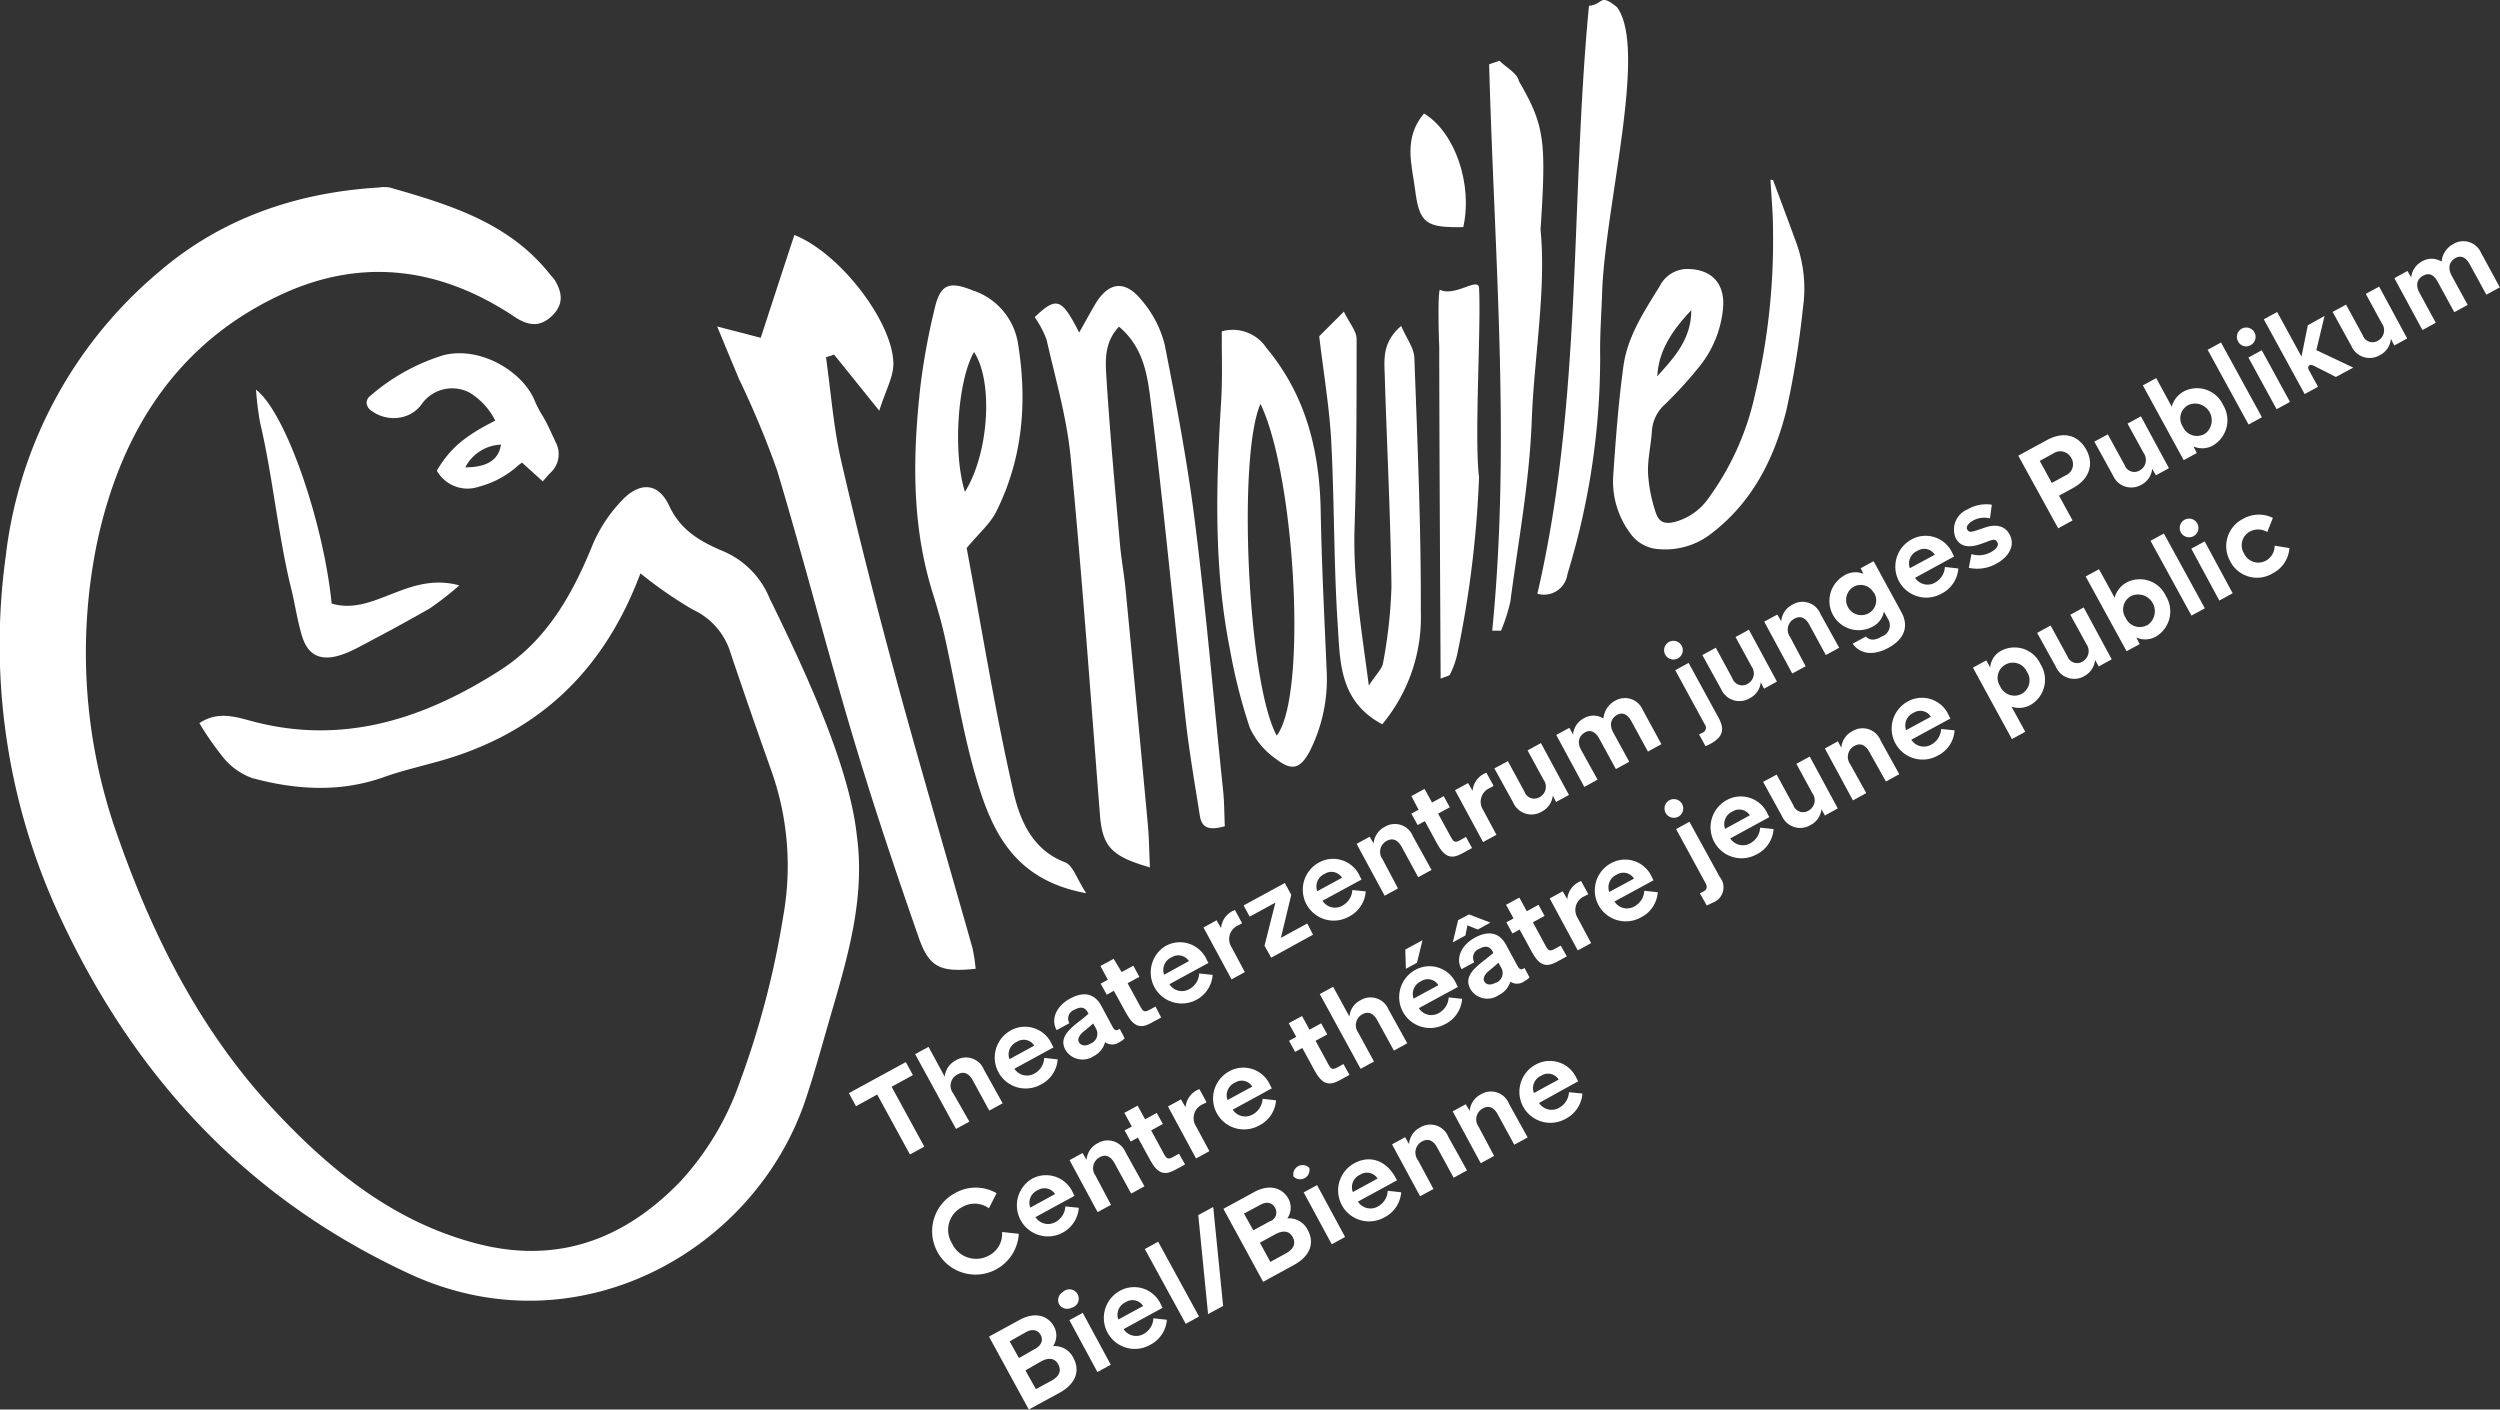 <svg xmlns="http://www.w3.org/2000/svg" viewBox="0 0 267.47 150.8"><rect x="0" y="0" width="267.47" height="150.8" fill="#333333" stroke="none"/><defs><style>.cls-1{fill:#fff;}</style></defs><title>Logo_W</title><g id="Layer_2" data-name="Layer 2"><g id="Layer_1-2" data-name="Layer 1"><path class="cls-1" d="M105.81,143l3.3-1.8c1.62-.88,3-.46,3.65.71a2,2,0,0,1-.1,2.11,2.23,2.23,0,0,1,2.17,1.24c.78,1.42.23,2.82-1.47,3.75l-3.29,1.79Zm2.21.51,1,1.79,1.74-1c.72-.39.86-1,.57-1.49s-.83-.69-1.56-.29Zm1.69,3.11,1.12,2,1.66-.9c.77-.42,1.12-1,.74-1.73s-1.09-.75-1.86-.33Z"/><path class="cls-1" d="M113.31,139.54a1,1,0,0,1,.39-1.3,1,1,0,1,1,.92,1.68A1,1,0,0,1,113.31,139.54Zm1.1,1.7,1.43-.78,3,5.55-1.43.78Z"/><path class="cls-1" d="M124.23,139.63l.15.29-4.17,2.28a1.6,1.6,0,0,0,2.19.49,2,2,0,0,0,1-1.65l1.44.16a3.29,3.29,0,0,1-1.82,2.7,3.31,3.31,0,0,1-3.22-5.79A3.14,3.14,0,0,1,124.23,139.63Zm-4.58,1.54,2.65-1.44a1.33,1.33,0,0,0-1.85-.42A1.47,1.47,0,0,0,119.65,141.17Z"/><path class="cls-1" d="M122.48,133.63l1.43-.78,4.37,8-1.42.78Z"/><path class="cls-1" d="M128.2,130l1.6-.87,1.06,10.59-1.61.87Z"/><path class="cls-1" d="M130.89,129.33l3.3-1.8c1.61-.88,3-.46,3.65.71a2,2,0,0,1-.11,2.11,2.24,2.24,0,0,1,2.18,1.24c.78,1.43.23,2.82-1.48,3.75l-3.29,1.8Zm2.2.51,1,1.79,1.74-.95a1,1,0,0,0,.57-1.49c-.28-.5-.84-.69-1.56-.29Zm1.7,3.11,1.12,2.06,1.66-.91c.77-.42,1.12-1,.74-1.73s-1.09-.74-1.86-.32Z"/><path class="cls-1" d="M138.39,125.87a1,1,0,0,1,1.69-.92,1,1,0,0,1-1.69.92Zm1.09,1.7,1.43-.78,3,5.55-1.43.78Z"/><path class="cls-1" d="M149.31,126l.15.28-4.18,2.28a1.6,1.6,0,0,0,2.19.49,2,2,0,0,0,1-1.65l1.44.16a3.28,3.28,0,0,1-1.83,2.7,3.31,3.31,0,0,1-3.21-5.79C146.51,123.55,148.29,124.11,149.31,126Zm-4.58,1.54,2.65-1.45a1.33,1.33,0,0,0-1.86-.41A1.45,1.45,0,0,0,144.73,127.51Z"/><path class="cls-1" d="M153.36,127.21l-1.43.77-3-5.55,1.4-.76.42.73a2.18,2.18,0,0,1,1.2-1.78,2.07,2.07,0,0,1,3,1l2,3.6-1.43.78-1.76-3.23c-.43-.79-1-1-1.63-.64a1.34,1.34,0,0,0-.42,2Z"/><path class="cls-1" d="M159.85,123.67l-1.43.78-3-5.55,1.4-.76.42.72a2.2,2.2,0,0,1,1.2-1.78,2.07,2.07,0,0,1,3,1l2,3.61-1.43.78-1.76-3.23c-.43-.8-1-1-1.63-.64a1.33,1.33,0,0,0-.43,1.94Z"/><path class="cls-1" d="M168.69,115.4l.15.29L164.66,118a1.6,1.6,0,0,0,2.2.49,2,2,0,0,0,1-1.64l1.44.15a3.3,3.3,0,0,1-1.82,2.71,3.31,3.31,0,0,1-3.22-5.79A3.13,3.13,0,0,1,168.69,115.4Zm-4.58,1.54,2.65-1.44a1.34,1.34,0,0,0-1.86-.42A1.46,1.46,0,0,0,164.11,116.94Z"/><path class="cls-1" d="M100.28,133.91a4.61,4.61,0,0,1,1.88-6.25,4.44,4.44,0,0,1,4.46,0l-.82,1.61a2.6,2.6,0,0,0-2.85-.13,2.73,2.73,0,0,0-1.09,3.9,2.84,2.84,0,0,0,3.92,1.3,2.61,2.61,0,0,0,1.43-2.53L109,132a4.64,4.64,0,0,1-8.71,1.94Z"/><path class="cls-1" d="M114.81,127.66l.15.28-4.18,2.28a1.61,1.61,0,0,0,2.2.49,2,2,0,0,0,1-1.64l1.44.15a3.3,3.3,0,0,1-1.82,2.71,3.32,3.32,0,0,1-3.22-5.8A3.14,3.14,0,0,1,114.81,127.66Zm-4.58,1.54,2.65-1.45a1.35,1.35,0,0,0-1.86-.41A1.46,1.46,0,0,0,110.23,129.2Z"/><path class="cls-1" d="M118.86,128.9l-1.43.78-3-5.56,1.39-.76.43.73a2.18,2.18,0,0,1,1.19-1.78,2.08,2.08,0,0,1,3,1l2,3.61-1.42.78-1.77-3.24c-.43-.79-1-1-1.63-.63a1.33,1.33,0,0,0-.42,1.94Z"/><path class="cls-1" d="M126.79,124.58l-1.1.6c-1.09.59-1.82.4-2.6-1l-1.35-2.47-.77.42-.65-1.19.77-.42-.8-1.46,1.42-.77.8,1.46,1.25-.68.65,1.18-1.25.69,1.4,2.58c.21.38.39.56.86.31l.72-.4Z"/><path class="cls-1" d="M129.39,123.16l-1.43.78-3-5.56,1.39-.76.49.84a2.26,2.26,0,0,1,1.23-1.83l.25-.11.77,1.41-.38.2a1.61,1.61,0,0,0-.76,2.35Z"/><path class="cls-1" d="M135.91,116.15l.16.29-4.18,2.28a1.59,1.59,0,0,0,2.19.48,2,2,0,0,0,1-1.64l1.44.16a3.26,3.26,0,0,1-1.82,2.7,3.31,3.31,0,0,1-3.21-5.79A3.12,3.12,0,0,1,135.91,116.15Zm-4.58,1.54,2.65-1.44a1.33,1.33,0,0,0-1.85-.42A1.48,1.48,0,0,0,131.33,117.69Z"/><path class="cls-1" d="M144.38,115l-1.1.6c-1.09.59-1.82.41-2.6-1l-1.35-2.48-.77.42-.65-1.19.77-.42-.8-1.46,1.42-.77.8,1.46,1.25-.68.65,1.19-1.25.68,1.4,2.58c.21.39.39.56.85.31l.73-.4Z"/><path class="cls-1" d="M147,113.57l-1.43.78-4.37-8,1.43-.78,1.74,3.19a2.18,2.18,0,0,1,1.19-1.75,2.08,2.08,0,0,1,3,1l2,3.61-1.43.78-1.77-3.23c-.43-.8-1-1-1.63-.64a1.33,1.33,0,0,0-.42,1.94Z"/><path class="cls-1" d="M155.82,105.3l.16.29-4.18,2.27a1.58,1.58,0,0,0,2.19.49,2,2,0,0,0,1-1.64l1.44.15a3.28,3.28,0,0,1-1.82,2.71,3.31,3.31,0,0,1-3.21-5.79A3.12,3.12,0,0,1,155.82,105.3Zm-5.47-3.71,1.84-1L151.6,103l-1.19.65Zm.89,5.25,2.65-1.44A1.33,1.33,0,0,0,152,105,1.48,1.48,0,0,0,151.24,106.84Z"/><path class="cls-1" d="M156,98.45l1.16-.62,2.29.88-1.35.74L157,99l-.22,1.09-1.35.73Zm5.6,6.55a2.4,2.4,0,0,1-1.28,1.48,2.12,2.12,0,0,1-3-.65c-.6-1.1,0-1.91,1.25-2.91l.36-.28c.43-.34.67-.54.84-.7l-.06-.12c-.33-.6-.77-.67-1.44-.31a1,1,0,0,0-.54,1.44l-1.36.74c-.68-1.18,0-2.57,1.37-3.34s2.62-.7,3.4.75l1.17,2.16c.27.5.4.53.8.31l.53,1a1.93,1.93,0,0,1-.54.4A1.3,1.3,0,0,1,161.55,105Zm-1.56.15a1.12,1.12,0,0,0,.58-1.6l-.3-.55c-.23.2-.54.47-1,.85s-.71.81-.52,1.15S159.42,105.46,160,105.15Z"/><path class="cls-1" d="M167.63,102.32l-1.1.6c-1.09.59-1.82.4-2.6-1l-1.35-2.47-.77.42-.65-1.19.77-.42-.8-1.46,1.42-.77.8,1.46,1.25-.69.65,1.19-1.25.68,1.4,2.59c.21.38.39.56.86.3l.72-.39Z"/><path class="cls-1" d="M170.23,100.9l-1.43.78-3-5.56,1.39-.76.49.84a2.26,2.26,0,0,1,1.23-1.83,1.47,1.47,0,0,1,.25-.11l.77,1.41-.38.2a1.6,1.6,0,0,0-.76,2.34Z"/><path class="cls-1" d="M176.75,93.89l.16.29-4.18,2.27a1.58,1.58,0,0,0,2.19.49,2,2,0,0,0,1-1.64l1.44.16a3.26,3.26,0,0,1-1.82,2.7,3.31,3.31,0,0,1-3.21-5.79A3.12,3.12,0,0,1,176.75,93.89Zm-4.58,1.54L174.82,94a1.33,1.33,0,0,0-1.85-.42A1.48,1.48,0,0,0,172.17,95.43Z"/><path class="cls-1" d="M178.22,87a1,1,0,1,1,1.31.39A1,1,0,0,1,178.22,87Zm3.64,8.56a2.27,2.27,0,0,0,.38-.17c.33-.18.49-.44.23-.91l-3.15-5.78,1.43-.78L184,93.84a1.73,1.73,0,0,1-.76,2.73,5,5,0,0,1-.64.3Z"/><path class="cls-1" d="M189.14,87.14l.16.28-4.18,2.28a1.6,1.6,0,0,0,2.19.49,2,2,0,0,0,1-1.64l1.44.15a3.26,3.26,0,0,1-1.82,2.71,3.31,3.31,0,0,1-3.21-5.8A3.13,3.13,0,0,1,189.14,87.14Zm-4.58,1.54,2.65-1.45a1.34,1.34,0,0,0-1.85-.41A1.48,1.48,0,0,0,184.56,88.68Z"/><path class="cls-1" d="M194.88,86.57a2.2,2.2,0,0,1-1.19,1.71,2.14,2.14,0,0,1-3.06-1l-2-3.63,1.45-.78,1.78,3.27a1.11,1.11,0,0,0,1.63.59,1.27,1.27,0,0,0,.41-1.87l-1.71-3.14,1.43-.78,3,5.55-1.38.76Z"/><path class="cls-1" d="M199.67,84.85l-1.43.78-3-5.55,1.39-.77L197,80a2.17,2.17,0,0,1,1.2-1.78,2.07,2.07,0,0,1,3,1l2,3.61-1.43.78L200,80.45c-.43-.79-1-1-1.63-.63a1.33,1.33,0,0,0-.42,1.94Z"/><path class="cls-1" d="M208.51,76.58l.16.29-4.18,2.27a1.59,1.59,0,0,0,2.19.49,2,2,0,0,0,1-1.64l1.44.15a3.26,3.26,0,0,1-1.82,2.71,3.31,3.31,0,0,1-3.21-5.79A3.12,3.12,0,0,1,208.51,76.58Zm-4.58,1.54,2.65-1.44a1.33,1.33,0,0,0-1.85-.42A1.48,1.48,0,0,0,203.93,78.12Z"/><path class="cls-1" d="M215.21,75.61l1.47,2.68-1.43.78-4.17-7.64,1.43-.78.42.77a2.19,2.19,0,0,1,1.26-1.84,3.05,3.05,0,0,1,4.12,1.48,3.12,3.12,0,0,1-1,4.32A2.56,2.56,0,0,1,215.21,75.61Zm1.08-1.37a1.66,1.66,0,0,0,.56-2.38,1.64,1.64,0,0,0-2.27-.77,1.62,1.62,0,0,0-.59,2.33h0v0A1.67,1.67,0,0,0,216.29,74.24Z"/><path class="cls-1" d="M224.15,70.61A2.2,2.2,0,0,1,223,72.33a2.13,2.13,0,0,1-3.05-1l-2-3.62,1.44-.79,1.79,3.28a1.11,1.11,0,0,0,1.63.58,1.29,1.29,0,0,0,.41-1.87l-1.72-3.14,1.43-.78,3,5.55-1.39.76Z"/><path class="cls-1" d="M230.72,68.07a2.35,2.35,0,0,1-2.16.14l.36.7-1.4.76-4.38-8,1.43-.77,1.67,3.05a2.65,2.65,0,0,1,1.36-1.67,3.06,3.06,0,0,1,4.12,1.48A3.13,3.13,0,0,1,230.72,68.07Zm-1-1.17A1.79,1.79,0,0,0,228,63.77a1.62,1.62,0,0,0-.58,2.33A1.65,1.65,0,0,0,229.69,66.9Z"/><path class="cls-1" d="M230.08,57.86l1.43-.78,4.38,8-1.43.78Z"/><path class="cls-1" d="M233.35,57a1,1,0,1,1,1.3.38A1,1,0,0,1,233.35,57Zm1.09,1.7,1.43-.78,3,5.55-1.43.78Z"/><path class="cls-1" d="M238.58,60A3.27,3.27,0,0,1,240,55.5a3.39,3.39,0,0,1,3.17-.09l-.6,1.51a1.89,1.89,0,0,0-1.84-.06,1.66,1.66,0,0,0-.64,2.36,1.68,1.68,0,0,0,2.34.76,1.82,1.82,0,0,0,.93-1.6l1.58.26a3.27,3.27,0,0,1-1.79,2.7A3.22,3.22,0,0,1,238.58,60Z"/><path class="cls-1" d="M95.39,116.27l3.5,6.41-1.54.83-3.5-6.41-2.27,1.25-.76-1.4,6.09-3.32.76,1.39Z"/><path class="cls-1" d="M103.71,120l-1.43.78-4.37-8,1.43-.78,1.73,3.19a2.22,2.22,0,0,1,1.2-1.75,2.07,2.07,0,0,1,3,1l2,3.6-1.43.78-1.76-3.23c-.43-.79-1-1-1.63-.64A1.34,1.34,0,0,0,102,117Z"/><path class="cls-1" d="M112.55,111.77l.16.29-4.18,2.28a1.6,1.6,0,0,0,2.19.49,2,2,0,0,0,1-1.65l1.44.16a3.27,3.27,0,0,1-1.82,2.7,3.31,3.31,0,0,1-3.21-5.79A3.13,3.13,0,0,1,112.55,111.77ZM108,113.32l2.65-1.45a1.32,1.32,0,0,0-1.85-.41A1.47,1.47,0,0,0,108,113.32Z"/><path class="cls-1" d="M118.23,111.5A2.35,2.35,0,0,1,117,113a2.14,2.14,0,0,1-3-.65c-.6-1.1,0-1.91,1.25-2.91l.36-.28a10.81,10.81,0,0,0,.85-.71l-.07-.12c-.32-.59-.76-.66-1.43-.3a1,1,0,0,0-.55,1.44l-1.36.74c-.67-1.18,0-2.57,1.37-3.34s2.63-.71,3.41.75l1.16,2.16c.27.5.4.53.81.3l.53,1a2.1,2.1,0,0,1-.54.4A1.32,1.32,0,0,1,118.23,111.5Zm-1.55.15a1.12,1.12,0,0,0,.58-1.6l-.3-.55c-.23.2-.54.47-1,.84s-.72.82-.53,1.16S116.1,112,116.68,111.65Z"/><path class="cls-1" d="M124.23,108.86l-1.1.6c-1.09.6-1.82.41-2.61-1L119.17,106l-.76.42-.65-1.18.77-.42-.8-1.47,1.42-.77L120,104l1.25-.68.65,1.19-1.26.68,1.41,2.59c.21.38.39.55.85.3l.73-.39Z"/><path class="cls-1" d="M129.13,102.74l.16.28-4.18,2.28a1.59,1.59,0,0,0,2.19.49,2,2,0,0,0,1-1.64l1.44.15a3.3,3.3,0,0,1-1.82,2.71,3.32,3.32,0,0,1-3.22-5.8A3.14,3.14,0,0,1,129.13,102.74Zm-4.58,1.54,2.65-1.45a1.34,1.34,0,0,0-1.85-.41A1.47,1.47,0,0,0,124.55,104.28Z"/><path class="cls-1" d="M133.18,104l-1.42.78-3-5.55,1.4-.77.48.84a2.26,2.26,0,0,1,1.23-1.83l.25-.11.77,1.41-.37.21a1.6,1.6,0,0,0-.77,2.34Z"/><path class="cls-1" d="M140.48,100,136,102.46l-.71-1.28,1.16-4.61-2.75,1.5-.65-1.2,4.41-2.4.69,1.27-1.11,4.6,2.82-1.54Z"/><path class="cls-1" d="M145.51,93.81l.16.29-4.18,2.27a1.58,1.58,0,0,0,2.19.49,2,2,0,0,0,1-1.64l1.44.15a3.3,3.3,0,0,1-1.82,2.71,3.31,3.31,0,0,1-3.21-5.79A3.12,3.12,0,0,1,145.51,93.81Zm-4.58,1.54,2.65-1.44a1.33,1.33,0,0,0-1.85-.42A1.47,1.47,0,0,0,140.93,95.35Z"/><path class="cls-1" d="M149.57,95.05l-1.43.78-3-5.55,1.4-.76.42.72a2.2,2.2,0,0,1,1.2-1.78,2.07,2.07,0,0,1,3,1l2,3.61-1.43.78-1.76-3.23c-.44-.8-1-1-1.63-.64a1.32,1.32,0,0,0-.43,1.94Z"/><path class="cls-1" d="M157.49,90.73l-1.1.6c-1.09.59-1.82.41-2.6-1l-1.35-2.48-.77.42L151,87.05l.77-.42L151,85.17l1.41-.77.8,1.46,1.25-.68.65,1.19-1.25.68,1.41,2.58c.21.39.39.56.85.31l.72-.4Z"/><path class="cls-1" d="M160.1,89.31l-1.43.78-3-5.55,1.4-.76.48.83a2.26,2.26,0,0,1,1.23-1.83,1.27,1.27,0,0,1,.25-.1l.77,1.4-.37.21a1.6,1.6,0,0,0-.77,2.34Z"/><path class="cls-1" d="M166.13,85.12a2.19,2.19,0,0,1-1.19,1.72,2.14,2.14,0,0,1-3.06-1l-2-3.63,1.44-.78,1.78,3.27a1.11,1.11,0,0,0,1.63.58,1.26,1.26,0,0,0,.41-1.86l-1.71-3.14,1.43-.78,3,5.55-1.38.75Z"/><path class="cls-1" d="M170.92,83.41l-1.42.78-3-5.56,1.4-.76.4.7a2.16,2.16,0,0,1,1.12-1.7,2,2,0,0,1,2.13,0A2.37,2.37,0,0,1,172.75,75a2.07,2.07,0,0,1,3,.94l2,3.68-1.44.79-1.78-3.26c-.42-.77-1-1-1.58-.63s-.81,1-.34,1.87l1.7,3.11-1.43.78-1.78-3.26c-.42-.77-1-1-1.58-.63s-.82,1-.35,1.86Z"/><path class="cls-1" d="M178.14,70a1,1,0,0,1,.39-1.3,1,1,0,1,1-.39,1.3Zm3.63,8.56a2.27,2.27,0,0,0,.38-.17.58.58,0,0,0,.23-.91l-3.15-5.78,1.43-.78,3.21,5.88c.66,1.22.47,2-.76,2.72a5.21,5.21,0,0,1-.64.31Z"/><path class="cls-1" d="M188.38,73a2.17,2.17,0,0,1-1.19,1.71,2.14,2.14,0,0,1-3.06-1l-2-3.63,1.44-.78,1.78,3.28a1.11,1.11,0,0,0,1.63.58,1.27,1.27,0,0,0,.41-1.87l-1.71-3.14,1.43-.78,3,5.55-1.38.76Z"/><path class="cls-1" d="M193.18,71.28l-1.43.78-3-5.55,1.4-.76.42.72a2.2,2.2,0,0,1,1.2-1.78,2.07,2.07,0,0,1,3,1l2,3.61-1.43.78-1.76-3.24c-.43-.79-1-1-1.63-.63a1.32,1.32,0,0,0-.43,1.94Z"/><path class="cls-1" d="M202,69.33c-1.5.81-2.94.71-3.79-.46l1.42-.77c.41.46,1,.42,1.69,0a1.27,1.27,0,0,0,.65-1.92l-.41-.75a2.3,2.3,0,0,1-1.3,1.66,3.13,3.13,0,0,1-3-5.49,2.28,2.28,0,0,1,2.1-.21l-.29-.6,1.38-.75,2.93,5.37C204.35,67.1,203.62,68.47,202,69.33Zm-1.55-5.93a1.57,1.57,0,0,0-2.14-.62,1.63,1.63,0,0,0,1.56,2.86A1.57,1.57,0,0,0,200.49,63.4Z"/><path class="cls-1" d="M208.91,59.25l.15.29-4.17,2.28a1.59,1.59,0,0,0,2.19.48,2,2,0,0,0,1-1.64l1.44.16a3.29,3.29,0,0,1-1.82,2.7,3.31,3.31,0,0,1-3.22-5.79A3.13,3.13,0,0,1,208.91,59.25Zm-4.58,1.54L207,59.35a1.33,1.33,0,0,0-1.85-.42A1.47,1.47,0,0,0,204.33,60.79Z"/><path class="cls-1" d="M210.64,60.75l.28-1.47a2.63,2.63,0,0,0,2.05-.19c.56-.3.93-.7.72-1.08s-.45-.32-1.24,0l-.56.2c-1.22.42-2.14.31-2.65-.63a2.34,2.34,0,0,1,1.28-3.09A3.91,3.91,0,0,1,213.1,54l-.2,1.46a2.5,2.5,0,0,0-1.76.21c-.51.27-.86.68-.66,1s.42.27,1.22,0l.58-.2c1.24-.44,2.21-.23,2.71.69.69,1.26-.16,2.47-1.39,3.14A4.19,4.19,0,0,1,210.64,60.75Z"/><path class="cls-1" d="M215.93,48.75,219,47.08c1.86-1,3.35-.48,4.19,1s.44,3.13-1.4,4.13l-1.5.82,1.45,2.65-1.54.84Zm2.3.56,1.29,2.36,1.48-.81a1.29,1.29,0,0,0,.6-1.86,1.32,1.32,0,0,0-1.9-.5Z"/><path class="cls-1" d="M230.26,50.16a2.17,2.17,0,0,1-1.19,1.72,2.13,2.13,0,0,1-3-1l-2-3.63,1.44-.78,1.79,3.27a1.11,1.11,0,0,0,1.63.59,1.28,1.28,0,0,0,.41-1.87l-1.72-3.14,1.43-.78,3,5.55-1.39.76Z"/><path class="cls-1" d="M236.83,47.62a2.32,2.32,0,0,1-2.16.14l.36.71-1.4.76-4.37-8,1.43-.78,1.66,3.06a2.65,2.65,0,0,1,1.36-1.67,3.07,3.07,0,0,1,4.13,1.48A3.13,3.13,0,0,1,236.83,47.62Zm-1-1.16a1.79,1.79,0,0,0-1.71-3.13,1.62,1.62,0,0,0-.58,2.33A1.65,1.65,0,0,0,235.8,46.46Z"/><path class="cls-1" d="M236.19,37.42l1.43-.78,4.38,8-1.43.78Z"/><path class="cls-1" d="M239.46,36.55a1,1,0,1,1,1.3.39A.95.95,0,0,1,239.46,36.55Zm1.09,1.7,1.43-.78L245,43l-1.43.78Z"/><path class="cls-1" d="M248,41.38l-1.43.78-4.37-8,1.43-.78,2.6,4.77.68-3.35,1.79-1-.88,3.66,3.95,1.87-1.86,1-2.4-1.22c-.4-.21-.69.1-.52.42Z"/><path class="cls-1" d="M255.8,36.24A2.17,2.17,0,0,1,254.61,38a2.13,2.13,0,0,1-3.05-1l-2-3.63,1.44-.78,1.78,3.27a1.11,1.11,0,0,0,1.63.59,1.27,1.27,0,0,0,.41-1.87l-1.71-3.14,1.43-.78,3,5.55-1.39.76Z"/><path class="cls-1" d="M260.6,34.53l-1.43.78-3-5.55,1.4-.77.4.7a2.16,2.16,0,0,1,1.12-1.7,2,2,0,0,1,2.13,0,2.38,2.38,0,0,1,1.23-1.87,2.07,2.07,0,0,1,3,.94l2,3.68-1.44.79-1.78-3.26c-.41-.77-1-1-1.58-.63s-.81,1-.34,1.87l1.7,3.11-1.43.78-1.78-3.26c-.41-.77-.95-1-1.58-.63s-.82,1-.34,1.86Z"/><path class="cls-1" d="M189.69,19.26c.85,2.27,1.7,4.54,2.53,6.82a14.42,14.42,0,0,1,.67,6.89,97.58,97.58,0,0,1-1.77,10.93C189.84,49,187.54,53.64,183.2,57a8,8,0,0,1-5.73,1.75A4,4,0,0,1,174.38,57a9.25,9.25,0,0,1-1.79-6c.27-4,.56-7.92,1.1-11.85.44-3.17,2.23-5.86,3.88-8.53a3.33,3.33,0,0,1,2.79-1.84c2.62-.05,4.15,1.41,4,4a11.63,11.63,0,0,1-2.78,6.72,42.81,42.81,0,0,1-3.47,3.78,4.19,4.19,0,0,0-1.38,2.86c-.09,1.5-.47,3-.41,4.49a16,16,0,0,0,.82,4.19c.34,1.08,1,1.3,2.11,1a6.43,6.43,0,0,0,3.59-2.59,29.36,29.36,0,0,0,4.92-11,70.9,70.9,0,0,0,1.93-17.72c0-1.76-.18-3.52-.27-5.28Zm-12.38,21c1.79-2,3.62-3.92,3.64-7.07C178.74,35.51,177.45,37.65,177.31,40.25Z"/><path class="cls-1" d="M170,.62c1.61-.15,1.08-1.41,3,.15,3.29,4.45-1.27,21.22-1.59,30.5-.08,2.39-.25,4.51-.21,6.9a79,79,0,0,1-3.5,23.24,2.53,2.53,0,0,1-3.22,2.11C169.32,42.74,168,21.55,170,.62Z"/><path class="cls-1" d="M159.65,67.47c2-20.2.21-40.4-.33-60.59l1.11-.38c.72.73,1.95,1.37,2.08,2.19,2.77,4.78,2.93,6.35,2.31,15.9.63,6.27-.7,13.76-.94,20.36s-1.44,12.95-2.29,19.41a18.24,18.24,0,0,1-1,3.12Z"/><path class="cls-1" d="M152.35,12.14c3.33,2,5.23,7.62,4.2,12.16-4,.07-4.7-.39-5.16-4.06C151.05,17.58,150.11,14.81,152.35,12.14Z"/><path class="cls-1" d="M154.05,31c1.62.79,4.12-1.41,4.19-.19.23,4.25-.52,16.05,0,20.26a113.26,113.26,0,0,1-2.35,19,9.35,9.35,0,0,1-.76,2.09c-.07.16-.42.2-1,.45-.06-12-.13-23.81-.15-35.64C153.94,36.49,153.8,31.4,154.05,31Z"/><path class="cls-1" d="M147.88,77.49c-4.63-2.47-4.5-6.76-4.76-10.65-.43-6.51-.35-13.05-.69-19.57-.19-3.61-.8-7.19-1.29-11.29l2.64-2.64c.63,1.29,1.36,2.1,1.36,2.91,0,6.76,0,13.53-.22,20.28-.17,5.4.72,10.65,1.53,16.82.84-1.3,1.44-1.82,1.52-2.42a51.82,51.82,0,0,0,.9-8.2c-.1-7.53-.49-15.06-.72-22.6-.05-1.7-.28-3.49,1.76-5.26.58,1.35,1.37,2.36,1.41,3.41.33,9,.72,18.06.69,27.1A17.89,17.89,0,0,1,147.88,77.49Z"/><path class="cls-1" d="M130.72,35.45a4.32,4.32,0,0,1,4.77,1.77c4.25,5.11,5.69,11,5.81,17.47.1,5.65.39,11.29.63,16.93a17.16,17.16,0,0,1-1.8,8.75c-1,1.86-1.88,2.16-3.57.86a8.31,8.31,0,0,1-2.84-3.36,57.9,57.9,0,0,1-2.12-8.34c-1.77-8.82-1.5-17.73-.95-26.64C130.8,40.42,130.7,38,130.72,35.45Zm5.87,43.25c3.3-4.21,2-27.71-1.73-35.49C132.39,48.73,133.46,72.9,136.59,78.7Z"/><path class="cls-1" d="M110.7,33.93c2.34-2.22,2.87-2.06,4.76,1.65.63-1.12,1.11-2,1.61-2.86,1.46-2.58,3.28-2.86,5.12-.54a11.61,11.61,0,0,1,2.42,4.7c1.26,6.39,2.47,12.8,3.27,19.25,1.19,9.53,2,19.11,3,28.67.11,1.16.1,2.32.16,3.6-1.49.41-2.45.32-2.67-1.12-.53-3.39-1.13-6.78-1.51-10.19-1.28-11.44-2.36-22.9-3.77-34.32-.34-2.7-.78-5.65-3.37-7.82-1.49,1.57-1.47,3.41-1.37,5.06.37,6,.93,12.05,1.46,18.07.14,1.65.45,3.29.61,4.94q1.22,12.57,2.38,25.14c.14,1.49.15,3,.23,4.64-4.17-1.19-5.08-2.26-5.35-5.63-1-12.77-1.91-25.55-3.14-38.3-.41-4.22-1.63-8.37-2.57-12.54A10.78,10.78,0,0,0,110.7,33.93Z"/><path class="cls-1" d="M116.21,95.56c-7.82-1.42-10.12-6.75-11.77-12.32-1.45-4.91-2.22-10-3.34-15-.35-1.59-.8-3.15-1.28-4.7-2.32-7.34-2.18-14.84-1.33-22.35A72.43,72.43,0,0,1,100,33c.61-2.61,1.56-2.94,4.07-1.93a7.16,7.16,0,0,1,4.85,5.72c1,6.21.51,12.26-2.33,17.94-.64,1.29-1.83,2.29-3.17,3.91,1.58,8.37,3,17.28,5,26.06.69,3,2,6.24,5.57,7.57C114.8,92.61,115.19,94,116.21,95.56Zm-13-42.9c2.59-4.08,3.09-11.83,1-15C102.43,40.76,101.93,48.57,103.25,52.66Z"/><path class="cls-1" d="M104.38,103.65c-3.82.39-5-.11-6.16-3.55-2.44-7-4.79-14-6.9-21.06C88.47,69.5,86,59.86,83.14,50.32a99.15,99.15,0,0,0-4.06-9.74c-.66-1.56-1.31-3.13-2.35-5.65l4.66,1.21c1.21-3.7,2.4-7.37,3.6-11,5,2,10.59,9.46,10.59,13.8,0,1.39-.8,2.76-1.51,5l-4.83-6-.87.28c.53,3.73.8,7.53,1.65,11.19,1.8,7.81,3.79,15.59,5.89,23.32,2.61,9.59,5.43,19.12,8.13,28.69A17.07,17.07,0,0,1,104.38,103.65Z"/><path class="cls-1" d="M82.33,64a9.27,9.27,0,0,0-5.18-5.12c-2.32-1-4.36-2.2-5.55-4.76-1.1-2.36-2.95-2.64-4.87-.78a15.82,15.82,0,0,0-3.44,5.22c-2.14,5.23-4.9,10-9.72,13.11-8.17,5.25-16.94,8.14-26.79,5.44-1.76-.48-3.57-1-5.45.26A32.69,32.69,0,0,0,24,81.18a7.07,7.07,0,0,0,3,2.07c4.68,1.26,9.4,1.56,14.1-.12,1.65-.59,3.36-1,5.06-1.47,10.86-2.8,18.27-9.4,22.36-20.32a44,44,0,0,0,5.64,3.9,7.45,7.45,0,0,1,4,4.62q2.1,6.23,4.3,12.41a30.45,30.45,0,0,1,1.33,15.8,94.29,94.29,0,0,1-4.64,17.7,30.55,30.55,0,0,1-6.33,10.6c-6.15,6.39-13.48,9-22.25,6.56-8.56-2.35-15.19-7.7-21.09-14-7.88-8.38-13-18.45-16.79-29.19a58.38,58.38,0,0,1-2.25-31.94C13,46.11,19,36.59,30.27,31.43c8.65-3.95,17-2.74,24.82,2.49,1.52,1,2.76,1.06,4-.16s1.06-2.45.28-3.77a5.27,5.27,0,0,0-.48-.58c-4.39-5.59-10.78-7.51-17.2-9.35a3.56,3.56,0,0,0-1.13,0c-8.79.52-16.85,3.28-23.52,9A46.78,46.78,0,0,0,.61,59.54a69,69,0,0,0,5.5,37.89c8,17.53,20.12,30.71,37.69,38.85,17.92,8.3,37-2.38,42.42-18.73,1.11-3.33,2-6.73,3-10.1,1.71-5.9,3.31-11.83,2.45-18.06C90.87,81.85,86,71.48,82.33,64Z"/><path class="cls-1" d="M59.45,47.31c-.12-.27-.24-.53-.37-.79-.19-.43-.39-.86-.61-1.28s-.33-.6-.5-.89a10.72,10.72,0,0,1-.74-1.42C56,39.8,51.45,37,47.45,38a21.59,21.59,0,0,0-7.77,4.3,1,1,0,0,0-.46.79,1.16,1.16,0,0,0,.58.9,4,4,0,0,0,3,.68,3.53,3.53,0,0,0,2.35-1.48A4,4,0,0,1,50.23,42a7.43,7.43,0,0,1,2.76,3c-3.25,1.64-4.77,2.93-6.16,5.19l-.1.16.1.16a3.76,3.76,0,0,0,4.44,1.55,9.93,9.93,0,0,0,4.13-2.23,3,3,0,0,1,.46-.33h0l2.21,2,.45-.52.32-.35A2.71,2.71,0,0,0,59.45,47.31Zm-5.85.26C53.35,49.21,52.09,50,49.78,50A4.49,4.49,0,0,1,53.6,47.57Z"/><path class="cls-1" d="M49.14,62.63A33.45,33.45,0,0,1,46,65.08c-2.49,1.43-5,2.78-7.57,4.13-2.75,1.48-5.18,1.9-6.11-1.14-.51-1.67-.75-3.41-1.17-5.11-1.38-5.58-2-12.19-3.33-17.77a33.07,33.07,0,0,1-.43-3.5c3.24,2.49,7.25,14.35,8.09,22.88C40,65.93,43.62,61.11,49.14,62.63Z"/></g></g></svg>